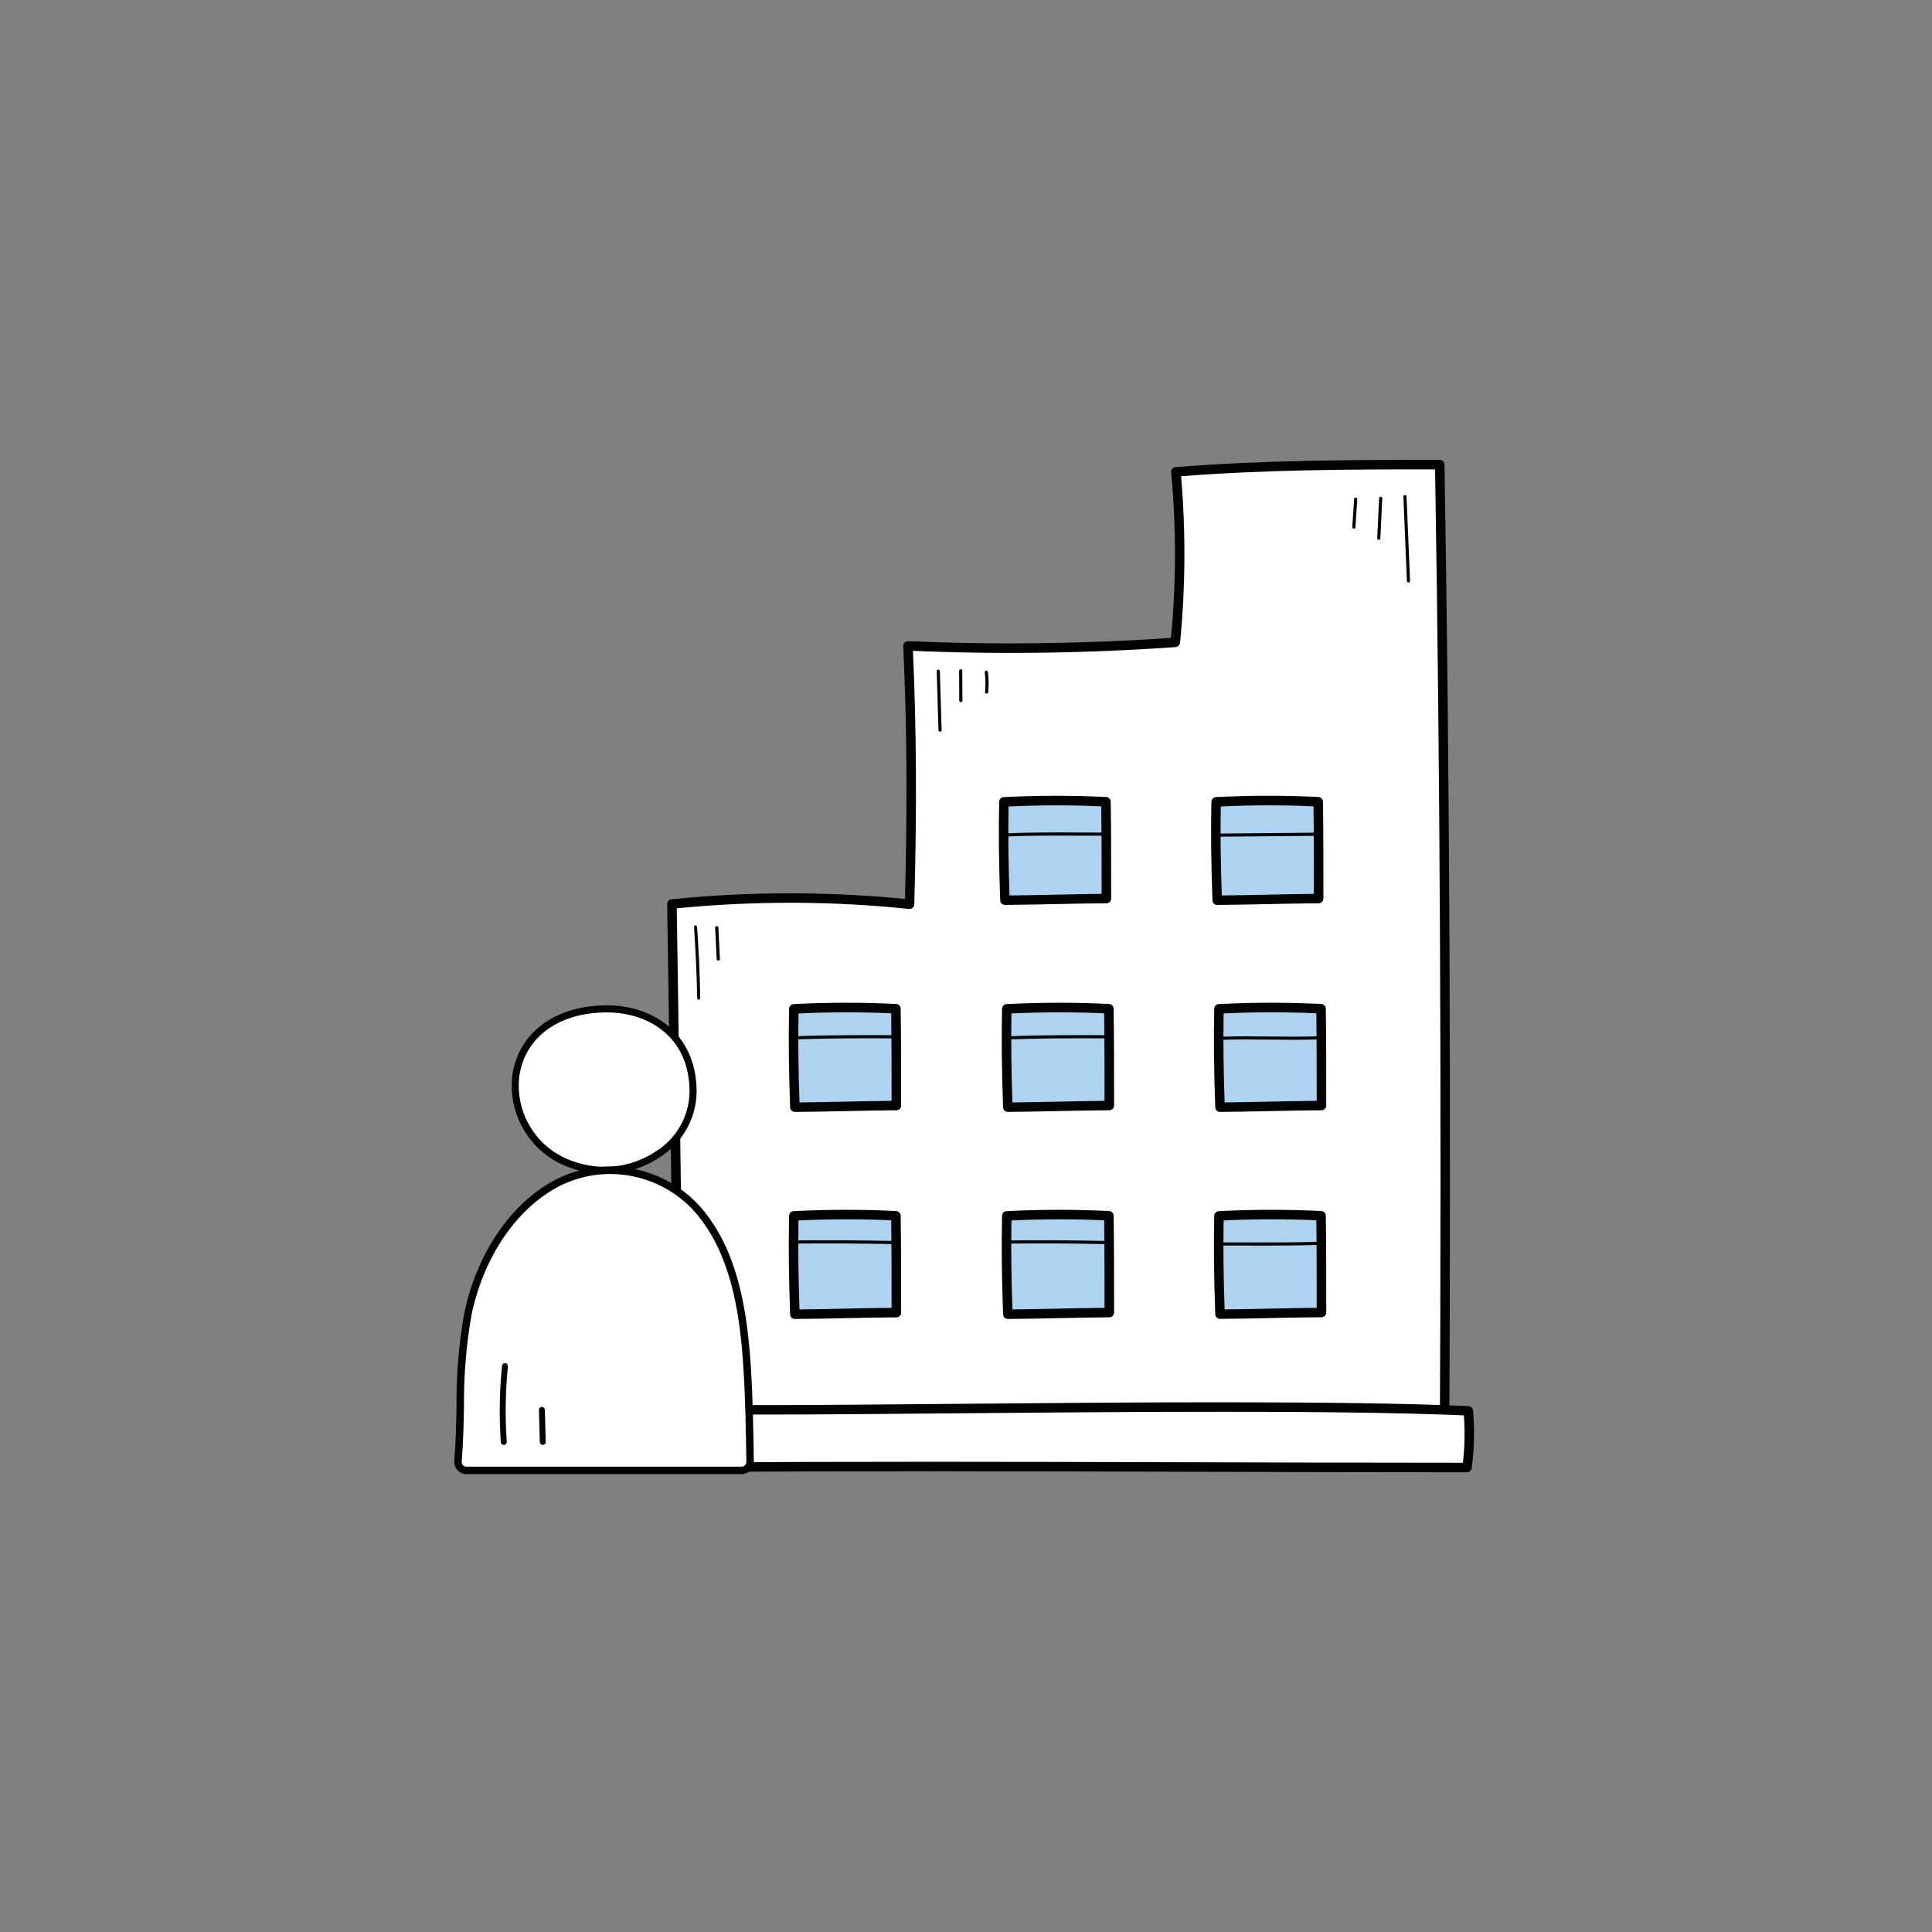 <?xml version="1.0" encoding="utf-8"?>
<!-- Generator: Adobe Illustrator 25.0.0, SVG Export Plug-In . SVG Version: 6.00 Build 0)  -->
<svg version="1.1" id="Layer_1" xmlns="http://www.w3.org/2000/svg" xmlns:xlink="http://www.w3.org/1999/xlink" x="0px" y="0px"
	 viewBox="0 0 1080 1080" style="enable-background:new 0 0 1080 1080;" xml:space="preserve">
<rect x="0" y="0" width="1080" height="1080" fill="#808080" stroke="none"/>
<style type="text/css">
	.st0{fill:#FFFFFF;}
	.st1{fill:#010202;}
	.st2{fill:#ADD3F1;}
	.st3{opacity:0.129;}
	.st4{fill:none;stroke:#010202;stroke-width:8.396;stroke-miterlimit:10;}
	.st5{fill:none;stroke:#010202;stroke-width:8.837;stroke-miterlimit:10;}
	.st6{fill:none;stroke:#010202;stroke-width:7.742;stroke-miterlimit:10;}
	.st7{fill:none;stroke:#010202;stroke-width:8.431;stroke-miterlimit:10;}
	.st8{fill:none;stroke:#010202;stroke-width:7.785;stroke-miterlimit:10;}
	.st9{fill:#FFFFFF;stroke:#010202;stroke-width:8.126;stroke-miterlimit:10;}
	.st10{fill:none;stroke:#010202;stroke-width:8.126;stroke-miterlimit:10;}
	.st11{fill:none;stroke:#010202;stroke-width:7.567;stroke-miterlimit:10;}
	.st12{fill:none;stroke:#010202;stroke-width:7.925;stroke-miterlimit:10;}
	.st13{fill:none;stroke:#010202;stroke-width:3.945;stroke-miterlimit:10;}
	.st14{fill:none;stroke:#010202;stroke-width:4.174;stroke-miterlimit:10;}
	.st15{fill:#84CEEF;}
	.st16{fill:none;stroke:#FFFFFF;stroke-width:15.06;stroke-miterlimit:10;}
	.st17{fill:none;stroke:#FFFFFF;stroke-width:15.063;stroke-miterlimit:10.002;}
	.st18{fill:none;stroke:#010202;stroke-width:7.53;stroke-miterlimit:10;}
	.st19{fill:#FFFFFF;stroke:#040505;stroke-width:7.863;stroke-miterlimit:10;}
	.st20{fill:#FFFFFF;stroke:#040505;stroke-width:8.886;stroke-miterlimit:10;}
	.st21{fill:#9ACAEE;}
	.st22{fill:none;stroke:#040506;stroke-width:7.929;stroke-miterlimit:10;}
	.st23{fill:none;stroke:#040505;stroke-width:7.929;stroke-miterlimit:10;}
	.st24{fill:#040505;}
</style>
<g id="Group_499" transform="translate(-446.133 21.172)">
	<g id="Group_319" transform="translate(1204.741 -21)">
		<g id="Group_293" transform="translate(0.657)">
			<path id="Path_407" class="st0" d="M48.27,810.9c-142.83-2.69-285.72-1.87-428.44,1c0.08-102.71-2.05-205.42-3.46-306.76
				c44.18-4.49,88.7-4.45,132.86,0.12c1.31-47.88,1.39-95.78-0.88-144.42c49.82,2.18,99.73,1.5,149.47-2.02
				c3.15-31.68,3.25-63.59,0.32-95.29c48.89-3.91,98.07-4.1,147.5-4.02C48.66,444.41,49.15,629.33,48.27,810.9z"/>
			<path id="Path_408" class="st1" d="M-382.06,813.79c-0.51-0.5-0.8-1.18-0.8-1.89c0.07-77.88-1.17-156.74-2.35-233.03
				c-0.39-24.66-0.75-49.22-1.1-73.7c-0.01-1.37,1.04-2.52,2.4-2.64c43.4-4.4,87.13-4.46,130.54-0.19
				c1.39-52.91,1.07-97.89-0.98-141.32c-0.08-1.46,1.04-2.7,2.49-2.78c0.01,0,0.02,0,0.03,0c0.07,0,0.14,0,0.21,0
				c48.97,2.13,98.02,1.52,146.92-1.83c2.96-30.77,3-61.76,0.12-92.54c-0.16-1.45,0.88-2.76,2.33-2.92c0.01,0,0.01,0,0.02,0h0.08
				c48.75-3.91,97.7-4.11,147.73-4.03c1.46,0,2.64,1.18,2.64,2.64c0,0,0,0,0,0c2.81,168.64,3.67,349,2.64,551.41
				c0,0.71-0.29,1.39-0.8,1.88c-0.5,0.51-1.19,0.78-1.9,0.75c-131.66-2.47-271.77-2.15-428.34,1h-0.05
				C-380.92,814.58-381.58,814.29-382.06,813.79z M45.59,808.19c1-200.25,0.13-378.89-2.64-545.96
				c-48.08-0.08-95.1,0.19-141.98,3.81c2.66,30.98,2.47,62.14-0.58,93.08c-0.11,1.3-1.14,2.33-2.44,2.42
				c-48.88,3.48-97.92,4.19-146.88,2.12c1.97,43.46,2.22,88.59,0.77,141.71c-0.01,0.74-0.33,1.44-0.88,1.93
				c-0.56,0.49-1.3,0.72-2.03,0.63c-43.17-4.48-86.68-4.59-129.88-0.34c0.33,23.68,0.69,47.42,1.07,71.22
				c1.17,75.41,2.39,153.37,2.36,230.41c86.52-1.76,168.02-2.59,245.86-2.59c61.13,0,120.02,0.53,177.29,1.59L45.59,808.19z"/>
		</g>
		<g id="Group_294" transform="translate(35.186 21.332)">
			<path id="Path_409" class="st2" d="M-113.38,481.73c17.95-0.11,38.75-0.82,56.69-0.93c0-17.33,0-36.01-0.24-54.09
				c-19.01-0.94-38.05-0.92-57.06,0.06C-114.31,444.48-114.1,462.2-113.38,481.73z"/>
			<path id="Path_410" class="st1" d="M-116.02,481.82c-0.75-20.25-0.95-37.79-0.59-55.1c0-1.41,1.11-2.58,2.52-2.64
				c19.1-0.98,38.23-1.01,57.33-0.07c1.41,0.07,2.52,1.23,2.52,2.64c0.25,16.5,0.24,33.26,0.24,49.48v4.67
				c0,1.46-1.18,2.64-2.64,2.64l0,0c-8.96,0.05-18.82,0.27-28.35,0.46c-9.54,0.18-19.37,0.41-28.35,0.47l0,0
				C-114.78,484.38-115.97,483.26-116.02,481.82z M-59.33,476.14c0-15.38,0-31.25-0.21-46.9c-16.86-0.77-33.87-0.74-51.82,0.08
				c-0.27,15.67-0.09,31.6,0.55,49.74c8.22-0.08,17.09-0.26,25.67-0.44s17.52-0.37,25.8-0.44L-59.33,476.14z"/>
		</g>
		<g id="Group_295" transform="translate(21.717 21.333)">
			<path id="Path_411" class="st2" d="M-218.49,481.73c17.95-0.11,38.75-0.82,56.69-0.93c0-17.33,0-36.01-0.24-54.09
				c-19.01-0.94-38.05-0.92-57.05,0.06C-219.48,444.48-219.26,462.2-218.49,481.73z"/>
			<path id="Path_412" class="st1" d="M-221.2,481.83c-0.75-20.25-0.95-37.79-0.59-55.1c0-1.41,1.11-2.58,2.52-2.64
				c19.1-0.98,38.23-1.01,57.33-0.07c1.41,0.07,2.52,1.23,2.52,2.64c0.25,16.45,0.24,33.19,0.24,49.37v4.76
				c0,1.46-1.18,2.64-2.64,2.64l0,0c-8.96,0.05-18.82,0.27-28.35,0.46c-9.54,0.18-19.37,0.41-28.35,0.47l0,0
				C-219.96,484.38-221.14,483.26-221.2,481.83z M-164.51,476.04c0-15.34,0-31.18-0.2-46.79c-16.86-0.77-33.87-0.75-51.83,0.07
				c-0.26,15.67-0.09,31.6,0.55,49.74c8.22-0.08,17.08-0.27,25.67-0.44c8.59-0.17,17.52-0.37,25.8-0.45L-164.51,476.04z"/>
		</g>
		<g id="Group_296" transform="translate(35.365 34.472)">
			<path id="Path_413" class="st2" d="M-111.96,584.3c17.95-0.11,38.75-0.81,56.69-0.88c0-17.33,0-36.02-0.24-54.09
				c-19.01-0.93-38.05-0.91-57.05,0.07C-112.91,547.05-112.68,564.77-111.96,584.3z"/>
			<path id="Path_414" class="st1" d="M-114.63,584.39c-0.75-20.25-0.94-37.79-0.59-55.1c0-1.41,1.11-2.58,2.52-2.64
				c19.1-0.99,38.23-1.01,57.33-0.07c1.41,0.06,2.53,1.23,2.53,2.64c0.25,16.45,0.24,33.18,0.24,49.37v4.77
				c0,1.46-1.18,2.64-2.64,2.64l0,0l0,0c-8.95,0.05-18.76,0.26-28.26,0.46s-19.43,0.41-28.43,0.46l0,0
				C-113.38,586.95-114.57,585.83-114.63,584.39z M-57.93,578.58c0-15.33,0-31.17-0.21-46.78c-16.85-0.77-33.84-0.74-51.82,0.07
				c-0.26,15.67-0.09,31.6,0.56,49.74c8.25-0.08,17.15-0.27,25.77-0.45c8.62-0.18,17.46-0.37,25.7-0.44L-57.93,578.58z"/>
		</g>
		<g id="Group_297" transform="translate(21.896 34.472)">
			<path id="Path_415" class="st2" d="M-217.12,584.29c17.95-0.11,38.75-0.82,56.7-0.93c0-17.33,0-36.01-0.24-54.09
				c-19.01-0.94-38.05-0.91-57.06,0.07C-218.07,547.03-217.84,564.75-217.12,584.29z"/>
			<path id="Path_416" class="st1" d="M-219.77,584.39c-0.75-20.25-0.94-37.79-0.59-55.1c0-1.42,1.11-2.58,2.53-2.64
				c19.1-0.98,38.23-1.01,57.33-0.07c1.41,0.07,2.52,1.23,2.52,2.64c0.25,16.45,0.25,33.19,0.25,49.37v4.76
				c0,1.46-1.18,2.64-2.64,2.64l0,0c-8.95,0.05-18.79,0.26-28.27,0.46s-19.43,0.41-28.44,0.47l0,0
				C-218.52,586.94-219.71,585.82-219.77,584.39z M-163.07,578.6c0-15.34,0-31.18-0.2-46.79c-16.85-0.77-33.85-0.74-51.83,0.07
				c-0.26,15.67-0.09,31.6,0.55,49.74c8.25-0.08,17.15-0.27,25.78-0.44c8.64-0.17,17.45-0.37,25.69-0.44L-163.07,578.6z"/>
		</g>
		<g id="Group_298" transform="translate(35.365 47.612)">
			<path id="Path_417" class="st2" d="M-111.96,686.87c17.95-0.11,38.75-0.81,56.69-0.88c0-17.33,0-36.01-0.24-54.09
				c-19.01-0.93-38.05-0.91-57.05,0.07C-112.91,649.62-112.68,667.34-111.96,686.87z"/>
			<path id="Path_418" class="st1" d="M-114.63,686.96c-0.75-20.25-0.94-37.79-0.59-55.11c0.03-1.39,1.13-2.52,2.52-2.59
				c19.1-0.99,38.23-1.01,57.33-0.07c1.41,0.06,2.53,1.23,2.53,2.64c0.25,16.45,0.24,33.18,0.24,49.31v4.78
				c0,1.46-1.18,2.64-2.64,2.64l0,0c-8.96,0.05-18.79,0.26-28.31,0.46s-19.37,0.41-28.39,0.46l0,0
				C-113.39,689.51-114.57,688.39-114.63,686.96z M-57.93,681.16c0-15.34,0-31.17-0.21-46.79c-16.85-0.77-33.84-0.75-51.82,0.07
				c-0.26,15.67-0.09,31.6,0.56,49.74c8.22-0.07,17.11-0.26,25.73-0.44c8.62-0.18,17.5-0.37,25.75-0.44L-57.93,681.16z"/>
		</g>
		<g id="Group_299" transform="translate(21.896 47.612)">
			<path id="Path_419" class="st2" d="M-217.12,686.87c17.95-0.11,38.75-0.81,56.7-0.88c0-17.33,0-36.01-0.24-54.09
				c-19.01-0.93-38.05-0.91-57.06,0.07C-218.07,649.62-217.84,667.34-217.12,686.87z"/>
			<path id="Path_420" class="st1" d="M-219.77,686.96c-0.75-20.25-0.94-37.79-0.59-55.11c0.03-1.39,1.13-2.53,2.53-2.59
				c19.1-0.99,38.23-1.01,57.33-0.07c1.41,0.07,2.52,1.23,2.52,2.64c0.25,16.45,0.25,33.19,0.25,49.37v4.76
				c0,1.46-1.18,2.64-2.64,2.64l0,0c-8.96,0.06-18.79,0.26-28.32,0.47s-19.37,0.4-28.39,0.45l0,0
				C-218.54,689.55-219.73,688.4-219.77,686.96z M-163.07,681.18c0-15.35,0-31.19-0.2-46.8c-16.85-0.77-33.86-0.75-51.83,0.07
				c-0.26,15.67-0.09,31.6,0.55,49.74c8.22-0.07,17.12-0.26,25.73-0.44c8.61-0.18,17.5-0.37,25.75-0.44V681.18z"/>
		</g>
		<g id="Group_300" transform="translate(35.667 23.67)">
			<path id="Path_421" class="st1" d="M-112.24,443.88L-112.24,443.88l53.79-0.5c0.49,0,0.88-0.39,0.88-0.88s-0.39-0.88-0.88-0.88
				l0,0l-53.79,0.5c-0.48,0.05-0.84,0.48-0.79,0.97c0,0.01,0,0.01,0,0.02C-112.98,443.51-112.65,443.83-112.24,443.88z"/>
		</g>
		<g id="Group_301" transform="translate(21.994 23.655)">
			<path id="Path_422" class="st1" d="M-218.96,443.86h0.04c12.92-0.7,28.39-0.6,43.37-0.55c4.61,0,9.17,0.04,13.58,0.04
				c0.49,0.06,0.93-0.29,0.99-0.77c0.06-0.49-0.29-0.93-0.78-0.99c-0.07-0.01-0.14-0.01-0.21,0c-4.4,0-8.96,0-13.57-0.04
				c-14.97-0.08-30.5-0.15-43.46,0.55c-0.49,0.01-0.87,0.42-0.86,0.9C-219.84,443.49-219.44,443.88-218.96,443.86L-218.96,443.86z"
				/>
		</g>
		<g id="Group_302" transform="translate(35.851 36.596)">
			<path id="Path_423" class="st1" d="M-110.76,544.5L-110.76,544.5c7.78-0.29,17.02-0.19,26.02-0.11
				c9.21,0.09,18.74,0.19,26.95-0.1c0.49,0,0.88-0.39,0.88-0.88c0-0.49-0.39-0.88-0.88-0.88c-8.17,0.3-17.67,0.21-26.87,0.11
				c-9-0.09-18.3-0.19-26.12,0.1c-0.49,0-0.88,0.4-0.88,0.88c0,0.49,0.39,0.88,0.88,0.88L-110.76,544.5z"/>
		</g>
		<g id="Group_303" transform="translate(22.245 36.527)">
			<path id="Path_424" class="st1" d="M-216.98,544.33L-216.98,544.33c12.82-0.51,32.76-0.71,54.71-0.59l0,0
				c0.49,0,0.88-0.4,0.88-0.88c0-0.49-0.39-0.88-0.88-0.88c-10.4-0.07-36.56-0.15-54.8,0.59c-0.49,0-0.88,0.4-0.88,0.88
				c0,0.49,0.39,0.88,0.88,0.88H-216.98z"/>
		</g>
		<g id="Group_304" transform="translate(35.882 49.635)">
			<path id="Path_425" class="st1" d="M-86.24,646.49c10.18,0,20.39-0.08,30.13-0.43c0.49,0,0.88-0.39,0.88-0.88
				c0-0.49-0.39-0.88-0.88-0.88c-13.57,0.49-28.09,0.44-42.15,0.41h-12.03c-0.49-0.06-0.93,0.29-0.99,0.77
				c-0.06,0.49,0.29,0.93,0.78,0.99l0,0c0.07,0.01,0.14,0.01,0.21,0h12.02C-94.32,646.48-90.28,646.49-86.24,646.49z"/>
		</g>
		<g id="Group_305" transform="translate(22.245 49.545)">
			<path id="Path_426" class="st1" d="M-161.95,645.76c0.49,0,0.88-0.39,0.88-0.88s-0.39-0.88-0.88-0.88
				c-18.29-0.4-36.81-0.49-55.06-0.32c-0.49,0-0.88,0.39-0.88,0.88s0.39,0.88,0.88,0.88l0,0c18.24-0.19,36.74-0.08,55.01,0.32
				H-161.95z"/>
		</g>
		<g id="Group_306" transform="translate(8.377 34.472)">
			<path id="Path_427" class="st2" d="M-322.64,584.29c17.95-0.11,38.75-0.82,56.7-0.93c0-17.33,0-36.01-0.25-54.09
				c-19.01-0.94-38.05-0.91-57.06,0.07C-323.6,547.03-323.39,564.75-322.64,584.29z"/>
			<path id="Path_428" class="st1" d="M-325.29,584.39c-0.76-20.25-0.95-37.79-0.59-55.1c0-1.41,1.11-2.58,2.52-2.64
				c19.1-0.98,38.23-1.01,57.33-0.07c1.41,0.06,2.53,1.23,2.53,2.64c0.25,16.5,0.25,33.26,0.25,49.47v4.68
				c0,1.46-1.18,2.64-2.64,2.64l0,0c-8.95,0.05-18.79,0.26-28.27,0.46s-19.43,0.41-28.44,0.46l0,0
				C-324.04,586.95-325.23,585.83-325.29,584.39z M-268.59,578.7c0-15.38,0-31.24-0.2-46.89c-16.85-0.77-33.85-0.74-51.83,0.07
				c-0.26,15.67-0.09,31.6,0.56,49.74c8.26-0.08,17.15-0.27,25.78-0.44c8.63-0.17,17.44-0.37,25.7-0.44L-268.59,578.7z"/>
		</g>
		<g id="Group_307" transform="translate(8.377 47.612)">
			<path id="Path_429" class="st2" d="M-322.64,686.87c17.95-0.11,38.75-0.81,56.7-0.88c0-17.33,0-36.01-0.25-54.09
				c-19.01-0.93-38.05-0.91-57.06,0.07C-323.6,649.62-323.39,667.34-322.64,686.87z"/>
			<path id="Path_430" class="st1" d="M-325.29,686.96c-0.76-20.25-0.95-37.79-0.59-55.11c0.03-1.39,1.13-2.52,2.52-2.59
				c19.1-0.99,38.23-1.01,57.33-0.07c1.41,0.06,2.53,1.23,2.53,2.64c0.25,16.5,0.25,33.25,0.25,49.48v4.67
				c0,1.46-1.18,2.64-2.64,2.64l0,0c-8.96,0.05-18.79,0.26-28.32,0.46s-19.37,0.41-28.38,0.46l0,0
				C-324.06,689.57-325.26,688.42-325.29,686.96z M-268.59,681.27c0-15.38,0-31.25-0.2-46.89c-16.85-0.77-33.85-0.75-51.83,0.07
				c-0.26,15.67-0.09,31.6,0.56,49.74c8.22-0.07,17.12-0.26,25.73-0.44c8.61-0.18,17.49-0.37,25.75-0.44L-268.59,681.27z"/>
		</g>
		<g id="Group_308" transform="translate(8.726 36.527)">
			<path id="Path_431" class="st1" d="M-322.51,544.33L-322.51,544.33c12.82-0.51,32.76-0.72,54.71-0.59l0,0
				c0.49,0,0.88-0.4,0.88-0.88c0-0.49-0.39-0.88-0.88-0.88c-10.4-0.07-36.55-0.15-54.79,0.59c-0.48,0.06-0.83,0.5-0.77,0.98
				c0,0.01,0,0.02,0,0.02c0.06,0.41,0.38,0.72,0.79,0.76L-322.51,544.33z"/>
		</g>
		<g id="Group_309" transform="translate(8.716 49.545)">
			<path id="Path_432" class="st1" d="M-267.47,645.76c0.49,0,0.88-0.39,0.88-0.88s-0.39-0.88-0.88-0.88
				c-18.29-0.4-36.81-0.49-55.06-0.32c-0.49,0-0.88,0.39-0.88,0.88l0,0c0,0.45,0.34,0.84,0.79,0.88h0.1
				c18.24-0.18,36.74-0.08,55.01,0.32H-267.47z"/>
		</g>
		<g id="Group_310" transform="translate(0 59.83)">
			<path id="Path_433" class="st0" d="M61.48,760.36c-153.49,0-298.37-1.17-446.33,0c-3.93,0-3.95-33.21-3.95-33.21
				c48.3,3.63,323.9-4.04,450.99,1.56C63.12,739.25,62.88,749.87,61.48,760.36z"/>
			<path id="Path_434" class="st1" d="M-92.9,762.72c-99.97-0.27-194.36-0.52-291.96,0.24c-2.46,0-6.57,0-6.59-35.87
				c0-1.46,1.17-2.65,2.63-2.65c0.07,0,0.15,0,0.22,0.01c20.99,1.58,86.3,1,161.91,0.33c96.86-0.88,217.36-1.92,288.99,1.23
				c1.35,0.06,2.43,1.11,2.53,2.46c0.95,10.75,0.7,21.57-0.75,32.26c-0.19,1.31-1.32,2.29-2.64,2.27
				C9.18,762.99-42.72,762.85-92.9,762.72z M-226.63,730.07c-72.6,0.65-135.69,1.17-159.49-0.14c-0.22,9.29,0.56,18.58,2.31,27.7
				c97.19-0.75,191.31-0.49,290.93-0.23c49.44,0.13,100.52,0.27,152.04,0.28c1.02-8.79,1.21-17.66,0.55-26.49
				C-12.05,728.17-130.93,729.23-226.63,730.07L-226.63,730.07z"/>
		</g>
		<g id="Group_311" transform="translate(47.388 2.231)">
			<path id="Path_435" class="st1" d="M-18.69,323.21h0.04c0.49,0,0.88-0.39,0.88-0.88l-1.97-47.17c0-0.49-0.39-0.88-0.88-0.88
				c-0.49,0-0.88,0.39-0.88,0.88l0,0l1.97,47.17C-19.52,322.79-19.16,323.18-18.69,323.21z"/>
		</g>
		<g id="Group_312" transform="translate(45.733 2.346)">
			<path id="Path_436" class="st1" d="M-33.58,299.24c0.49,0,0.88-0.39,0.88-0.88l1.06-22.31c0-0.49-0.39-0.88-0.88-0.88
				c-0.45,0-0.83,0.33-0.88,0.77v0.06l-1.07,22.31c-0.03,0.49,0.34,0.9,0.83,0.93c0.02,0,0.04,0,0.05,0L-33.58,299.24z"/>
		</g>
		<g id="Group_313" transform="translate(44.152 2.399)">
			<path id="Path_437" class="st1" d="M-45.95,292.97c0.47,0,0.85-0.36,0.88-0.83l1.04-15.55c0.08-0.48-0.25-0.93-0.73-1.01
				c0,0,0,0-0.01,0c-0.48-0.08-0.94,0.24-1.02,0.72c0,0,0,0.01,0,0.01c-0.01,0.05-0.01,0.11,0,0.16l-1.05,15.55
				c-0.04,0.48,0.32,0.91,0.81,0.95c0.01,0,0.01,0,0.02,0H-45.95L-45.95,292.97z"/>
		</g>
		<g id="Group_314" transform="translate(17.766 13.317)">
			<path id="Path_438" class="st1" d="M-250.88,395.54L-250.88,395.54c0.49,0,0.88-0.39,0.88-0.88l0,0l-0.98-32.96
				c0-0.49-0.39-0.88-0.88-0.88c-0.49,0-0.88,0.39-0.88,0.88l0,0l0.98,32.97C-251.76,395.15-251.37,395.55-250.88,395.54
				L-250.88,395.54z"/>
		</g>
		<g id="Group_315" transform="translate(19.189 13.296)">
			<path id="Path_439" class="st1" d="M-240.68,379.07L-240.68,379.07c0.49,0,0.88-0.39,0.88-0.88l-0.09-16.67
				c0-0.49-0.39-0.88-0.88-0.88l0,0c-0.49,0-0.88,0.39-0.88,0.88l0,0l0.08,16.66c-0.01,0.49,0.39,0.88,0.87,0.89
				C-240.69,379.07-240.69,379.07-240.68,379.07z"/>
		</g>
		<g id="Group_316" transform="translate(20.818 13.383)">
			<path id="Path_440" class="st1" d="M-227.89,374.21c0.45,0,0.84-0.34,0.88-0.79c0.36-3.77,0.31-7.56-0.17-11.32
				c-0.06-0.48-0.5-0.83-0.98-0.77c-0.01,0-0.01,0-0.02,0c-0.48,0.06-0.83,0.5-0.77,0.98c0,0.01,0,0.01,0,0.02
				c0.47,3.62,0.52,7.27,0.17,10.9c-0.06,0.48,0.29,0.92,0.77,0.98c0,0,0,0,0,0H-227.89L-227.89,374.21z"/>
		</g>
		<g id="Group_317" transform="translate(2.358 29.552)">
			<path id="Path_441" class="st1" d="M-370.42,529.08L-370.42,529.08c0.49,0,0.88-0.39,0.88-0.88l0,0
				c-0.22-13.21-0.8-26.62-1.76-39.82c-0.03-0.46-0.42-0.82-0.88-0.82l0,0c-0.48,0.03-0.85,0.45-0.82,0.94c0,0,0,0,0,0
				c0.88,13.16,1.51,26.52,1.76,39.72c0,0.49,0.39,0.88,0.88,0.88L-370.42,529.08z"/>
		</g>
		<g id="Group_318" transform="translate(3.699 29.603)">
			<path id="Path_442" class="st1" d="M-360.78,507.23h0.04c0.49,0,0.88-0.39,0.88-0.88c0-0.02,0-0.04,0-0.05l-0.88-17.53
				c0-0.49-0.39-0.88-0.88-0.88c-0.02,0-0.04,0-0.05,0c-0.49,0-0.88,0.39-0.88,0.88l0,0l0.88,17.53c-0.03,0.49,0.34,0.9,0.83,0.93
				C-360.83,507.23-360.81,507.23-360.78,507.23z"/>
		</g>
	</g>
	<path id="Path_443" class="st0" d="M785.72,542.49c-29.47,0-48.22,14.87-51.9,36.37c-3.04,21.18,8.66,41.73,28.43,49.91
		c33.76,14.48,72.21-7.78,72.21-39.43C834.41,557.14,810.54,542.49,785.72,542.49z"/>
	<path id="Path_740" class="st13" d="M784.25,633.05c-7.4,0-14.71-1.49-21.51-4.4c-19.58-8.17-31.14-28.56-28.1-49.56
		c3.84-22.37,23.34-36.29,50.88-36.29c23.92,0,48.06,14.36,48.06,46.42c-0.24,14.34-7.79,27.57-20.02,35.07
		C804.86,630.02,794.66,633.06,784.25,633.05z"/>
	<path id="Path_445" class="st0" d="M702.58,800.46c2.47-28.62,0-58,5.71-85.89c7.05-34.12,27.37-64.4,54.24-76.15
		c28.34-11.87,61.11-2.06,78.26,23.43c15.59,22.01,20.43,52.54,22.38,81.68c1.26,18.93,1.56,37.93,1.87,56.92L702.58,800.46z"/>
	<path id="Path_741" class="st14" d="M860.78,800.8H706.84c-2.6,0-4.71-2.11-4.71-4.71c0,0,0-0.01,0-0.01
		c-0.01-0.13-0.01-0.26,0-0.4c0.88-10.05,1.08-20.45,1.29-30.49c-0.16-17.24,1.24-34.45,4.18-51.44
		c7.24-35.14,27.96-64.08,54.12-75.54c28.89-12.24,62.4-2.27,79.9,23.78c16.37,23.12,20.39,54.79,22.07,79.82
		c1.21,18.08,1.49,36.43,1.76,54.18c0.03,2.6-2.05,4.74-4.65,4.78L860.78,800.8z"/>
	<g id="Group_322" transform="translate(1194.772 36.339)">
		<path id="Path_447" class="st1" d="M-467.02,750.23c-0.87,0-1.59-0.67-1.66-1.54c-0.97-14.25-0.75-28.56,0.68-42.77
			c0.12-0.91,0.94-1.55,1.85-1.43c0.87,0.11,1.5,0.88,1.44,1.76c-1.41,14.03-1.63,28.14-0.66,42.21c0.06,0.91-0.63,1.7-1.54,1.76
			l0,0L-467.02,750.23z"/>
	</g>
	<g id="Group_323" transform="translate(1197.259 39.125)">
		<path id="Path_448" class="st1" d="M-447.69,747.44c-0.89-0.01-1.62-0.72-1.66-1.61l-0.5-17.96c-0.03-0.91,0.68-1.67,1.59-1.7
			c0,0,0,0,0,0l0,0c0.91-0.01,1.66,0.7,1.71,1.6l0.5,17.96c0.03,0.91-0.69,1.68-1.6,1.71c0,0,0,0,0,0H-447.69z"/>
	</g>
</g>
</svg>
